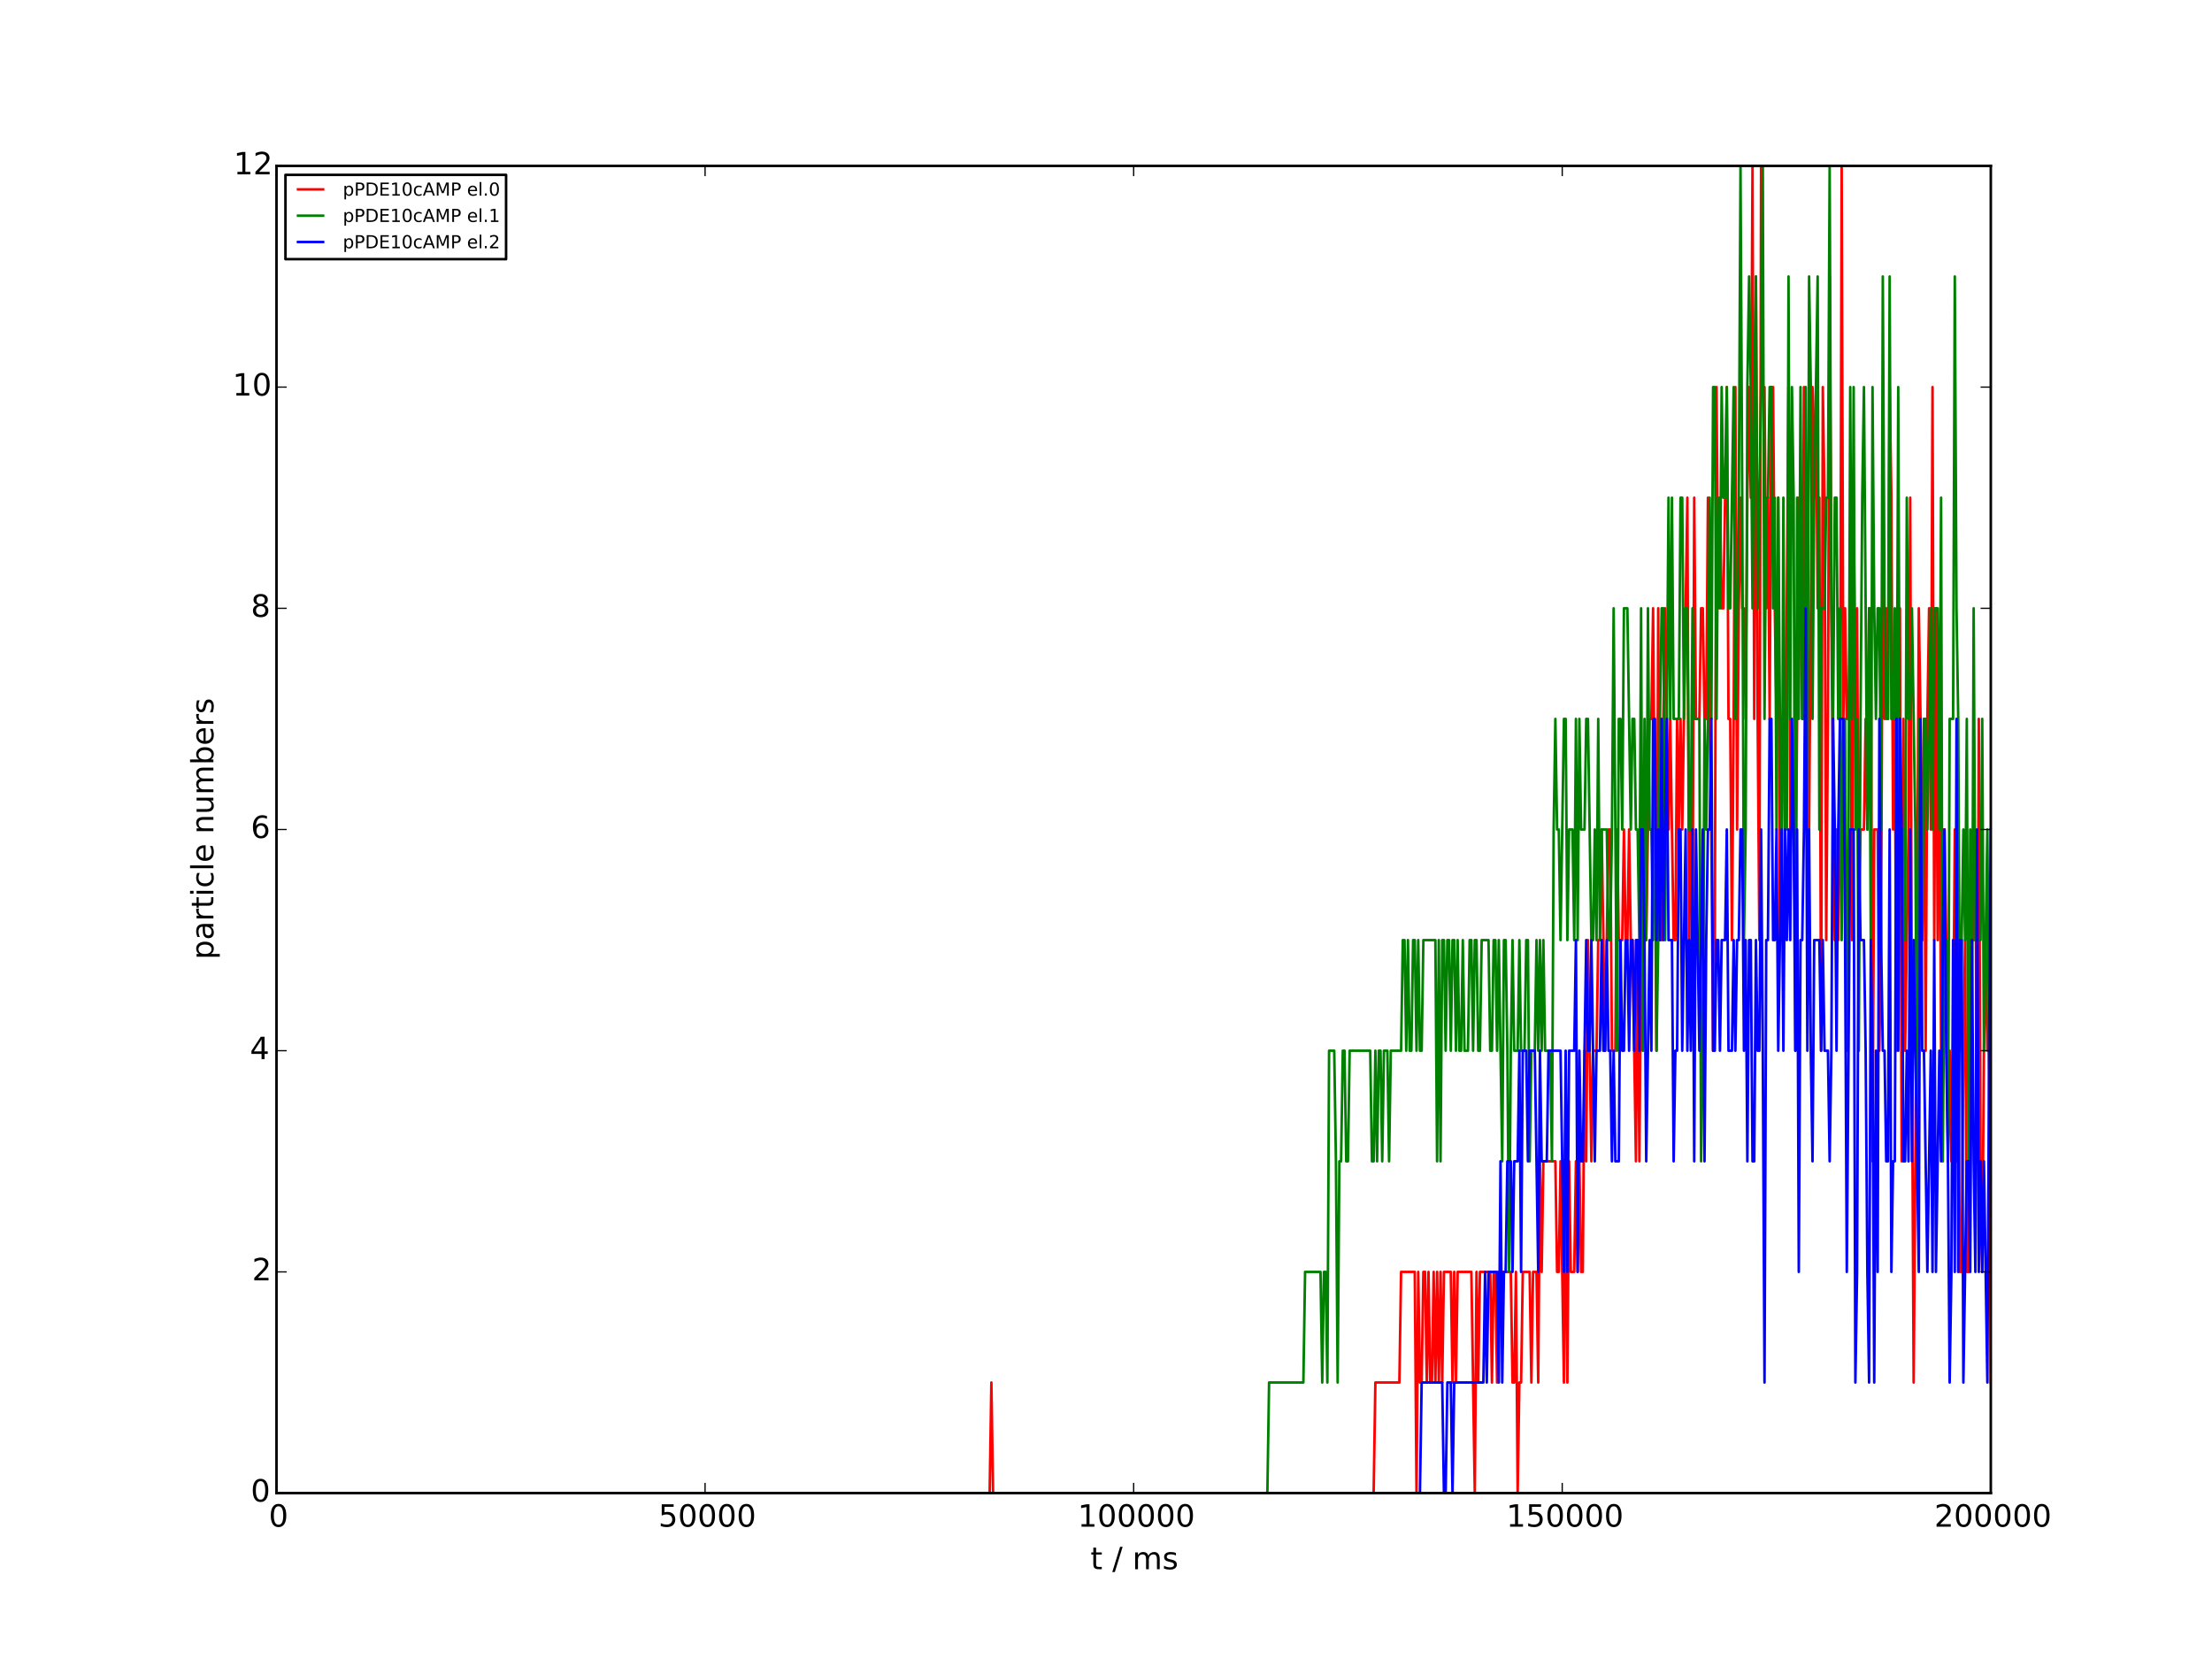 <?xml version="1.0" encoding="utf-8" standalone="no"?>
<!DOCTYPE svg PUBLIC "-//W3C//DTD SVG 1.1//EN"
  "http://www.w3.org/Graphics/SVG/1.1/DTD/svg11.dtd">
<!-- Created with matplotlib (http://matplotlib.org/) -->
<svg height="648pt" version="1.1" viewBox="0 0 864 648" width="864pt" xmlns="http://www.w3.org/2000/svg" xmlns:xlink="http://www.w3.org/1999/xlink">
 <defs>
  <style type="text/css">
*{stroke-linecap:butt;stroke-linejoin:round;}
  </style>
 </defs>
 <g id="figure_1">
  <g id="patch_1">
   <path d="
M0 648
L864 648
L864 0
L0 0
z
" style="fill:#ffffff;"/>
  </g>
  <g id="axes_1">
   <g id="patch_2">
    <path d="
M108 583.2
L777.6 583.2
L777.6 64.8
L108 64.8
z
" style="fill:#ffffff;"/>
   </g>
   <g id="line2d_1">
    <path clip-path="url(#p7ceb695115)" d="
M108 583.2
L386.554 583.2
L387.223 540
L387.893 583.2
L536.544 583.2
L537.214 540
L546.588 540
L547.258 496.8
L552.614 496.8
L553.284 583.2
L553.954 496.8
L554.623 540
L555.293 540
L555.962 496.8
L556.632 496.8
L557.302 540
L557.971 496.8
L558.641 540
L559.31 540
L559.98 496.8
L560.65 540
L561.319 496.8
L561.989 540
L562.658 496.8
L563.328 540
L563.998 496.8
L566.676 496.8
L567.346 540
L568.015 496.8
L568.685 540
L569.354 496.8
L574.711 496.8
L576.05 583.2
L576.72 496.8
L577.39 540
L578.059 496.8
L582.077 496.8
L582.746 540
L583.416 496.8
L584.086 496.8
L584.755 540
L585.425 496.8
L590.112 496.8
L590.782 540
L591.451 540
L592.121 496.8
L592.79 583.2
L593.46 540
L594.13 540
L594.799 496.8
L597.478 496.8
L598.147 540
L598.817 496.8
L600.156 496.8
L600.826 540
L601.495 453.6
L602.165 496.8
L602.834 453.6
L607.522 453.6
L608.191 496.8
L608.861 496.8
L609.53 453.6
L610.87 540
L611.539 453.6
L612.209 540
L612.878 453.6
L613.548 496.8
L614.887 496.8
L615.557 453.6
L616.226 496.8
L616.896 453.6
L617.566 496.8
L618.235 496.8
L618.905 410.4
L619.574 453.6
L620.244 367.2
L621.583 453.6
L622.253 410.4
L623.592 410.4
L624.262 367.2
L624.931 367.2
L625.601 324
L626.94 410.4
L628.279 324
L628.949 324
L629.618 410.4
L630.958 410.4
L631.627 324
L632.297 367.2
L633.636 367.2
L634.306 324
L634.975 367.2
L635.645 367.2
L636.314 324
L636.984 367.2
L637.654 367.2
L638.993 453.6
L639.662 367.2
L640.332 453.6
L641.002 367.2
L641.671 410.4
L642.341 367.2
L643.01 367.2
L644.35 280.8
L645.019 280.8
L645.689 237.6
L647.028 410.4
L647.698 237.6
L648.367 367.2
L649.037 367.2
L649.706 280.8
L650.376 237.6
L651.715 324
L652.385 280.8
L653.724 367.2
L654.394 367.2
L655.063 280.8
L655.733 324
L656.402 280.8
L657.072 324
L659.081 194.4
L659.75 367.2
L660.42 324
L661.09 367.2
L661.759 194.4
L662.429 280.8
L663.768 280.8
L664.438 237.6
L665.107 237.6
L665.777 280.8
L666.446 280.8
L667.116 194.4
L667.786 280.8
L668.455 324
L669.125 410.4
L669.794 367.2
L670.464 151.2
L671.134 237.6
L671.803 194.4
L672.473 237.6
L673.142 237.6
L674.482 151.2
L675.151 280.8
L675.821 280.8
L676.49 367.2
L677.16 280.8
L677.83 151.2
L678.499 324
L679.169 237.6
L679.838 194.4
L680.508 237.6
L681.178 237.6
L681.847 280.8
L682.517 194.4
L683.186 151.2
L683.856 194.4
L684.526 64.8
L685.195 280.8
L685.865 108
L686.534 280.8
L687.204 367.2
L687.874 64.8
L688.543 151.2
L689.213 151.2
L689.882 237.6
L690.552 194.4
L691.222 280.8
L691.891 151.2
L692.561 151.2
L693.23 237.6
L693.9 280.8
L694.57 194.4
L695.239 367.2
L695.909 280.8
L696.578 280.8
L697.248 324
L698.587 151.2
L699.257 324
L700.596 324
L701.266 367.2
L702.605 194.4
L703.944 280.8
L704.614 151.2
L705.283 237.6
L705.953 237.6
L706.622 324
L707.962 151.2
L708.631 194.4
L709.301 151.2
L709.97 237.6
L710.64 194.4
L711.31 410.4
L711.979 151.2
L712.649 194.4
L713.318 367.2
L713.988 280.8
L714.658 108
L715.327 237.6
L715.997 324
L716.666 367.2
L717.336 324
L718.006 367.2
L718.675 324
L719.345 64.8
L720.014 280.8
L720.684 237.6
L721.354 280.8
L722.023 280.8
L722.693 237.6
L723.362 367.2
L724.032 194.4
L724.702 280.8
L725.371 237.6
L726.041 367.2
L726.71 324
L728.05 324
L728.719 280.8
L729.389 324
L730.058 237.6
L730.728 237.6
L731.398 453.6
L732.067 324
L733.406 324
L734.076 410.4
L734.746 367.2
L735.415 194.4
L736.085 280.8
L736.754 237.6
L737.424 280.8
L738.094 151.2
L738.763 194.4
L739.433 324
L740.102 280.8
L740.772 410.4
L741.442 280.8
L742.111 237.6
L742.781 453.6
L743.45 280.8
L744.12 410.4
L745.459 324
L746.129 194.4
L746.798 410.4
L747.468 540
L748.807 367.2
L749.477 237.6
L750.146 280.8
L750.816 367.2
L751.486 280.8
L752.155 410.4
L752.825 280.8
L753.494 237.6
L754.164 324
L754.834 151.2
L755.503 367.2
L756.173 237.6
L756.842 367.2
L757.512 280.8
L758.182 410.4
L758.851 324
L759.521 324
L760.19 367.2
L760.86 453.6
L761.53 410.4
L762.199 453.6
L762.869 410.4
L763.538 324
L764.208 453.6
L764.878 410.4
L765.547 496.8
L766.217 496.8
L766.886 410.4
L767.556 367.2
L768.226 496.8
L768.895 496.8
L769.565 410.4
L770.234 367.2
L770.904 367.2
L771.574 324
L772.243 453.6
L772.913 280.8
L773.582 453.6
L774.252 496.8
L774.922 410.4
L775.591 367.2
L776.261 410.4
L776.93 410.4
L777.6 540
L777.6 540" style="fill:none;stroke:#ff0000;stroke-linecap:square;"/>
   </g>
   <g id="line2d_2">
    <path clip-path="url(#p7ceb695115)" d="
M108 583.2
L495.029 583.2
L495.698 540
L509.09 540
L509.76 496.8
L515.786 496.8
L516.456 540
L517.126 496.8
L517.795 496.8
L518.465 540
L519.134 410.4
L521.143 410.4
L521.813 453.6
L522.482 540
L523.152 453.6
L523.822 453.6
L524.491 410.4
L525.161 410.4
L525.83 453.6
L526.5 453.6
L527.17 410.4
L535.205 410.4
L535.874 453.6
L536.544 453.6
L537.214 410.4
L537.883 453.6
L538.553 410.4
L539.222 410.4
L539.892 453.6
L540.562 410.4
L541.901 410.4
L542.57 453.6
L543.24 410.4
L547.258 410.4
L547.927 367.2
L548.597 367.2
L549.266 410.4
L549.936 367.2
L550.606 410.4
L551.275 410.4
L551.945 367.2
L552.614 367.2
L553.284 410.4
L553.954 367.2
L554.623 410.4
L555.293 410.4
L555.962 367.2
L560.65 367.2
L561.319 453.6
L561.989 367.2
L562.658 453.6
L563.328 367.2
L563.998 367.2
L564.667 410.4
L565.337 367.2
L566.006 367.2
L566.676 410.4
L567.346 367.2
L568.015 367.2
L568.685 410.4
L569.354 367.2
L570.024 410.4
L570.694 410.4
L571.363 367.2
L572.033 410.4
L573.372 410.4
L574.042 367.2
L574.711 367.2
L575.381 410.4
L576.05 367.2
L576.72 367.2
L577.39 410.4
L578.059 410.4
L578.729 367.2
L581.407 367.2
L582.077 410.4
L582.746 410.4
L583.416 367.2
L584.086 367.2
L584.755 410.4
L585.425 367.2
L586.764 453.6
L587.434 367.2
L588.103 367.2
L588.773 410.4
L589.442 496.8
L590.112 410.4
L590.782 367.2
L591.451 410.4
L592.79 410.4
L593.46 367.2
L594.13 410.4
L595.469 410.4
L596.138 367.2
L596.808 367.2
L597.478 453.6
L598.147 410.4
L599.486 410.4
L600.156 367.2
L600.826 410.4
L601.495 367.2
L602.165 410.4
L602.834 367.2
L603.504 410.4
L605.513 410.4
L606.182 453.6
L606.852 324
L607.522 280.8
L608.191 324
L608.861 324
L609.53 367.2
L610.87 280.8
L611.539 280.8
L612.209 367.2
L612.878 324
L614.218 324
L614.887 367.2
L615.557 280.8
L616.226 367.2
L616.896 280.8
L617.566 324
L618.905 324
L619.574 280.8
L620.244 280.8
L621.583 367.2
L622.253 367.2
L622.922 324
L623.592 367.2
L624.262 280.8
L624.931 367.2
L625.601 324
L627.61 324
L628.279 367.2
L628.949 367.2
L629.618 324
L630.288 237.6
L631.627 410.4
L632.297 280.8
L632.966 280.8
L633.636 324
L634.306 237.6
L635.645 237.6
L636.984 324
L637.654 280.8
L638.323 280.8
L638.993 324
L639.662 324
L640.332 367.2
L641.002 237.6
L641.671 410.4
L642.341 280.8
L643.01 367.2
L643.68 237.6
L644.35 324
L645.019 324
L645.689 367.2
L646.358 280.8
L647.028 410.4
L647.698 367.2
L648.367 280.8
L649.037 237.6
L649.706 237.6
L650.376 367.2
L651.715 194.4
L652.385 280.8
L653.054 194.4
L653.724 280.8
L655.733 280.8
L656.402 194.4
L657.072 194.4
L657.742 280.8
L658.411 237.6
L659.081 237.6
L659.75 324
L660.42 324
L661.09 237.6
L661.759 280.8
L663.768 280.8
L664.438 453.6
L665.107 410.4
L665.777 280.8
L666.446 324
L667.116 280.8
L667.786 194.4
L668.455 280.8
L669.125 151.2
L669.794 151.2
L670.464 280.8
L671.134 194.4
L671.803 237.6
L672.473 151.2
L673.142 194.4
L673.812 194.4
L674.482 151.2
L675.151 237.6
L675.821 237.6
L677.16 151.2
L677.83 280.8
L679.169 194.4
L679.838 64.8
L680.508 194.4
L681.178 367.2
L681.847 324
L682.517 151.2
L683.186 108
L683.856 151.2
L684.526 237.6
L685.195 151.2
L685.865 108
L686.534 237.6
L687.874 151.2
L688.543 64.8
L689.213 280.8
L689.882 194.4
L690.552 194.4
L691.222 151.2
L691.891 151.2
L692.561 237.6
L693.23 194.4
L693.9 324
L694.57 194.4
L695.909 367.2
L696.578 194.4
L697.248 324
L697.918 324
L698.587 108
L699.257 280.8
L699.926 151.2
L700.596 194.4
L701.266 410.4
L701.935 194.4
L702.605 280.8
L703.274 151.2
L703.944 280.8
L704.614 280.8
L705.283 151.2
L705.953 324
L706.622 108
L707.292 151.2
L707.962 280.8
L708.631 194.4
L709.97 108
L710.64 324
L711.31 237.6
L712.649 237.6
L713.318 194.4
L713.988 194.4
L714.658 64.8
L715.327 237.6
L715.997 280.8
L716.666 194.4
L717.336 194.4
L718.006 280.8
L718.675 237.6
L719.345 367.2
L720.014 280.8
L720.684 280.8
L721.354 410.4
L722.023 324
L722.693 151.2
L723.362 280.8
L724.032 151.2
L724.702 324
L725.371 280.8
L726.041 410.4
L726.71 280.8
L727.38 194.4
L728.05 151.2
L729.389 324
L730.058 237.6
L730.728 367.2
L731.398 151.2
L732.067 237.6
L732.737 280.8
L733.406 237.6
L734.076 237.6
L734.746 324
L735.415 108
L736.085 237.6
L736.754 280.8
L737.424 280.8
L738.094 108
L738.763 280.8
L739.433 280.8
L740.102 237.6
L740.772 324
L741.442 151.2
L742.111 324
L743.45 324
L744.12 367.2
L744.79 194.4
L745.459 280.8
L746.129 280.8
L746.798 237.6
L748.138 324
L748.807 453.6
L749.477 280.8
L750.146 367.2
L750.816 367.2
L751.486 280.8
L752.155 280.8
L752.825 324
L754.164 237.6
L754.834 324
L755.503 237.6
L756.842 237.6
L757.512 324
L758.182 194.4
L758.851 453.6
L759.521 367.2
L760.19 367.2
L760.86 453.6
L761.53 280.8
L762.869 280.8
L763.538 108
L764.208 237.6
L764.878 280.8
L765.547 410.4
L766.886 324
L767.556 367.2
L768.226 280.8
L768.895 453.6
L769.565 324
L770.234 410.4
L770.904 237.6
L771.574 367.2
L773.582 367.2
L774.252 280.8
L774.922 410.4
L776.261 324
L776.93 410.4
L777.6 453.6
L777.6 453.6" style="fill:none;stroke:#008000;stroke-linecap:square;"/>
   </g>
   <g id="line2d_3">
    <path clip-path="url(#p7ceb695115)" d="
M108 583.2
L554.623 583.2
L555.293 540
L563.328 540
L563.998 583.2
L564.667 583.2
L565.337 540
L566.676 540
L567.346 583.2
L568.015 540
L579.398 540
L580.068 496.8
L580.738 540
L581.407 496.8
L584.755 496.8
L585.425 540
L586.094 453.6
L586.764 540
L587.434 496.8
L588.103 496.8
L588.773 453.6
L590.112 453.6
L590.782 496.8
L591.451 453.6
L592.79 453.6
L593.46 410.4
L594.13 496.8
L594.799 410.4
L596.138 410.4
L596.808 453.6
L597.478 410.4
L599.486 410.4
L600.826 496.8
L601.495 410.4
L602.165 453.6
L604.174 453.6
L604.843 410.4
L609.53 410.4
L610.87 496.8
L611.539 410.4
L612.209 496.8
L612.878 410.4
L614.887 410.4
L615.557 367.2
L616.226 496.8
L616.896 410.4
L617.566 453.6
L618.235 453.6
L619.574 367.2
L620.244 410.4
L620.914 410.4
L621.583 367.2
L622.922 453.6
L623.592 410.4
L624.931 410.4
L625.601 367.2
L626.27 410.4
L626.94 410.4
L627.61 367.2
L628.279 410.4
L628.949 410.4
L629.618 453.6
L630.288 410.4
L630.958 453.6
L632.297 453.6
L632.966 367.2
L633.636 410.4
L634.306 410.4
L634.975 367.2
L635.645 367.2
L636.314 410.4
L636.984 367.2
L637.654 367.2
L638.323 410.4
L638.993 367.2
L639.662 367.2
L640.332 410.4
L641.002 324
L641.671 324
L642.341 367.2
L643.01 453.6
L644.35 367.2
L645.019 410.4
L645.689 280.8
L646.358 280.8
L647.028 367.2
L647.698 324
L648.367 367.2
L649.037 280.8
L649.706 367.2
L651.046 280.8
L651.715 367.2
L653.054 367.2
L653.724 453.6
L654.394 410.4
L655.063 410.4
L655.733 324
L656.402 324
L657.072 410.4
L658.411 324
L659.081 410.4
L659.75 367.2
L660.42 410.4
L661.09 324
L661.759 453.6
L662.429 324
L663.768 410.4
L665.107 324
L665.777 453.6
L666.446 367.2
L667.116 324
L667.786 324
L668.455 280.8
L669.125 410.4
L669.794 410.4
L670.464 367.2
L671.134 367.2
L671.803 410.4
L672.473 367.2
L673.812 367.2
L674.482 324
L675.151 410.4
L676.49 410.4
L677.16 367.2
L677.83 410.4
L678.499 367.2
L679.169 367.2
L679.838 324
L680.508 324
L681.178 410.4
L681.847 367.2
L682.517 453.6
L683.186 367.2
L683.856 367.2
L684.526 453.6
L685.195 453.6
L685.865 367.2
L686.534 410.4
L687.204 410.4
L687.874 324
L688.543 410.4
L689.213 540
L689.882 367.2
L690.552 367.2
L691.222 280.8
L691.891 280.8
L692.561 367.2
L693.23 367.2
L693.9 324
L694.57 410.4
L695.909 324
L696.578 410.4
L697.248 324
L697.918 367.2
L698.587 324
L699.257 367.2
L699.926 280.8
L700.596 324
L701.266 410.4
L701.935 324
L702.605 496.8
L703.274 367.2
L703.944 367.2
L704.614 324
L705.283 237.6
L705.953 410.4
L706.622 324
L707.292 410.4
L707.962 453.6
L708.631 367.2
L710.64 367.2
L711.31 410.4
L711.979 367.2
L712.649 410.4
L713.988 410.4
L714.658 453.6
L715.327 410.4
L715.997 280.8
L716.666 324
L717.336 410.4
L718.006 324
L718.675 280.8
L720.014 280.8
L720.684 367.2
L721.354 496.8
L722.693 324
L724.032 324
L724.702 540
L725.371 496.8
L726.041 324
L726.71 367.2
L728.05 367.2
L728.719 410.4
L729.389 496.8
L730.058 540
L730.728 367.2
L731.398 410.4
L732.067 540
L732.737 410.4
L733.406 496.8
L734.076 280.8
L734.746 367.2
L735.415 410.4
L736.085 410.4
L736.754 453.6
L737.424 453.6
L738.094 324
L738.763 496.8
L739.433 453.6
L740.102 453.6
L740.772 280.8
L741.442 410.4
L742.111 280.8
L742.781 324
L743.45 453.6
L744.12 453.6
L744.79 410.4
L745.459 453.6
L746.129 324
L746.798 453.6
L747.468 367.2
L749.477 496.8
L750.146 280.8
L750.816 410.4
L751.486 410.4
L752.825 496.8
L754.164 410.4
L754.834 496.8
L755.503 367.2
L756.173 496.8
L757.512 410.4
L758.182 453.6
L758.851 367.2
L759.521 324
L760.19 410.4
L760.86 453.6
L761.53 540
L762.199 496.8
L762.869 367.2
L763.538 496.8
L764.208 280.8
L764.878 496.8
L765.547 367.2
L766.217 367.2
L766.886 540
L768.226 453.6
L768.895 453.6
L769.565 496.8
L770.234 367.2
L770.904 453.6
L771.574 496.8
L772.243 324
L772.913 496.8
L773.582 453.6
L774.252 496.8
L774.922 453.6
L776.261 540
L776.93 410.4
L777.6 324
L777.6 324" style="fill:none;stroke:#0000ff;stroke-linecap:square;"/>
   </g>
   <g id="patch_3">
    <path d="
M108 583.2
L108 64.8" style="fill:none;stroke:#000000;stroke-linecap:square;stroke-linejoin:miter;"/>
   </g>
   <g id="patch_4">
    <path d="
M108 583.2
L777.6 583.2" style="fill:none;stroke:#000000;stroke-linecap:square;stroke-linejoin:miter;"/>
   </g>
   <g id="patch_5">
    <path d="
M108 64.8
L777.6 64.8" style="fill:none;stroke:#000000;stroke-linecap:square;stroke-linejoin:miter;"/>
   </g>
   <g id="patch_6">
    <path d="
M777.6 583.2
L777.6 64.8" style="fill:none;stroke:#000000;stroke-linecap:square;stroke-linejoin:miter;"/>
   </g>
   <g id="matplotlib.axis_1">
    <g id="xtick_1">
     <g id="line2d_4">
      <defs>
       <path d="
M0 0
L0 -4" id="mc7db9fdffb" style="stroke:#000000;stroke-width:0.5;"/>
      </defs>
      <g>
       <use style="stroke:#000000;stroke-width:0.5;" x="108.0" xlink:href="#mc7db9fdffb" y="583.2"/>
      </g>
     </g>
     <g id="line2d_5">
      <defs>
       <path d="
M0 0
L0 4" id="m5a7d422ac3" style="stroke:#000000;stroke-width:0.5;"/>
      </defs>
      <g>
       <use style="stroke:#000000;stroke-width:0.5;" x="108.0" xlink:href="#m5a7d422ac3" y="64.8"/>
      </g>
     </g>
     <g id="text_1">
      <!-- 0 -->
      <defs>
       <path d="
M31.781 66.406
Q24.172 66.406 20.328 58.906
Q16.5 51.422 16.5 36.375
Q16.5 21.391 20.328 13.891
Q24.172 6.391 31.781 6.391
Q39.453 6.391 43.281 13.891
Q47.125 21.391 47.125 36.375
Q47.125 51.422 43.281 58.906
Q39.453 66.406 31.781 66.406
M31.781 74.219
Q44.047 74.219 50.516 64.516
Q56.984 54.828 56.984 36.375
Q56.984 17.969 50.516 8.266
Q44.047 -1.422 31.781 -1.422
Q19.531 -1.422 13.062 8.266
Q6.594 17.969 6.594 36.375
Q6.594 54.828 13.062 64.516
Q19.531 74.219 31.781 74.219" id="BitstreamVeraSans-Roman-30"/>
      </defs>
      <g transform="translate(104.977 596.318)scale(0.12 -0.12)">
       <use xlink:href="#BitstreamVeraSans-Roman-30"/>
      </g>
     </g>
    </g>
    <g id="xtick_2">
     <g id="line2d_6">
      <g>
       <use style="stroke:#000000;stroke-width:0.5;" x="275.4" xlink:href="#mc7db9fdffb" y="583.2"/>
      </g>
     </g>
     <g id="line2d_7">
      <g>
       <use style="stroke:#000000;stroke-width:0.5;" x="275.4" xlink:href="#m5a7d422ac3" y="64.8"/>
      </g>
     </g>
     <g id="text_2">
      <!-- 50000 -->
      <defs>
       <path d="
M10.797 72.906
L49.516 72.906
L49.516 64.594
L19.828 64.594
L19.828 46.734
Q21.969 47.469 24.109 47.828
Q26.266 48.188 28.422 48.188
Q40.625 48.188 47.75 41.5
Q54.891 34.812 54.891 23.391
Q54.891 11.625 47.562 5.094
Q40.234 -1.422 26.906 -1.422
Q22.312 -1.422 17.547 -0.641
Q12.797 0.141 7.719 1.703
L7.719 11.625
Q12.109 9.234 16.797 8.062
Q21.484 6.891 26.703 6.891
Q35.156 6.891 40.078 11.328
Q45.016 15.766 45.016 23.391
Q45.016 31 40.078 35.438
Q35.156 39.891 26.703 39.891
Q22.75 39.891 18.812 39.016
Q14.891 38.141 10.797 36.281
z
" id="BitstreamVeraSans-Roman-35"/>
      </defs>
      <g transform="translate(257.174 596.318)scale(0.12 -0.12)">
       <use xlink:href="#BitstreamVeraSans-Roman-35"/>
       <use x="63.623" xlink:href="#BitstreamVeraSans-Roman-30"/>
       <use x="127.246" xlink:href="#BitstreamVeraSans-Roman-30"/>
       <use x="190.869" xlink:href="#BitstreamVeraSans-Roman-30"/>
       <use x="254.492" xlink:href="#BitstreamVeraSans-Roman-30"/>
      </g>
     </g>
    </g>
    <g id="xtick_3">
     <g id="line2d_8">
      <g>
       <use style="stroke:#000000;stroke-width:0.5;" x="442.8" xlink:href="#mc7db9fdffb" y="583.2"/>
      </g>
     </g>
     <g id="line2d_9">
      <g>
       <use style="stroke:#000000;stroke-width:0.5;" x="442.8" xlink:href="#m5a7d422ac3" y="64.8"/>
      </g>
     </g>
     <g id="text_3">
      <!-- 100000 -->
      <defs>
       <path d="
M12.406 8.297
L28.516 8.297
L28.516 63.922
L10.984 60.406
L10.984 69.391
L28.422 72.906
L38.281 72.906
L38.281 8.297
L54.391 8.297
L54.391 0
L12.406 0
z
" id="BitstreamVeraSans-Roman-31"/>
      </defs>
      <g transform="translate(420.952 596.318)scale(0.12 -0.12)">
       <use xlink:href="#BitstreamVeraSans-Roman-31"/>
       <use x="63.623" xlink:href="#BitstreamVeraSans-Roman-30"/>
       <use x="127.246" xlink:href="#BitstreamVeraSans-Roman-30"/>
       <use x="190.869" xlink:href="#BitstreamVeraSans-Roman-30"/>
       <use x="254.492" xlink:href="#BitstreamVeraSans-Roman-30"/>
       <use x="318.115" xlink:href="#BitstreamVeraSans-Roman-30"/>
      </g>
     </g>
    </g>
    <g id="xtick_4">
     <g id="line2d_10">
      <g>
       <use style="stroke:#000000;stroke-width:0.5;" x="610.2" xlink:href="#mc7db9fdffb" y="583.2"/>
      </g>
     </g>
     <g id="line2d_11">
      <g>
       <use style="stroke:#000000;stroke-width:0.5;" x="610.2" xlink:href="#m5a7d422ac3" y="64.8"/>
      </g>
     </g>
     <g id="text_4">
      <!-- 150000 -->
      <g transform="translate(588.352 596.318)scale(0.12 -0.12)">
       <use xlink:href="#BitstreamVeraSans-Roman-31"/>
       <use x="63.623" xlink:href="#BitstreamVeraSans-Roman-35"/>
       <use x="127.246" xlink:href="#BitstreamVeraSans-Roman-30"/>
       <use x="190.869" xlink:href="#BitstreamVeraSans-Roman-30"/>
       <use x="254.492" xlink:href="#BitstreamVeraSans-Roman-30"/>
       <use x="318.115" xlink:href="#BitstreamVeraSans-Roman-30"/>
      </g>
     </g>
    </g>
    <g id="xtick_5">
     <g id="line2d_12">
      <g>
       <use style="stroke:#000000;stroke-width:0.5;" x="777.6" xlink:href="#mc7db9fdffb" y="583.2"/>
      </g>
     </g>
     <g id="line2d_13">
      <g>
       <use style="stroke:#000000;stroke-width:0.5;" x="777.6" xlink:href="#m5a7d422ac3" y="64.8"/>
      </g>
     </g>
     <g id="text_5">
      <!-- 200000 -->
      <defs>
       <path d="
M19.188 8.297
L53.609 8.297
L53.609 0
L7.328 0
L7.328 8.297
Q12.938 14.109 22.625 23.891
Q32.328 33.688 34.812 36.531
Q39.547 41.844 41.422 45.531
Q43.312 49.219 43.312 52.781
Q43.312 58.594 39.234 62.25
Q35.156 65.922 28.609 65.922
Q23.969 65.922 18.812 64.312
Q13.672 62.703 7.812 59.422
L7.812 69.391
Q13.766 71.781 18.938 73
Q24.125 74.219 28.422 74.219
Q39.75 74.219 46.484 68.547
Q53.219 62.891 53.219 53.422
Q53.219 48.922 51.531 44.891
Q49.859 40.875 45.406 35.406
Q44.188 33.984 37.641 27.219
Q31.109 20.453 19.188 8.297" id="BitstreamVeraSans-Roman-32"/>
      </defs>
      <g transform="translate(755.533 596.318)scale(0.12 -0.12)">
       <use xlink:href="#BitstreamVeraSans-Roman-32"/>
       <use x="63.623" xlink:href="#BitstreamVeraSans-Roman-30"/>
       <use x="127.246" xlink:href="#BitstreamVeraSans-Roman-30"/>
       <use x="190.869" xlink:href="#BitstreamVeraSans-Roman-30"/>
       <use x="254.492" xlink:href="#BitstreamVeraSans-Roman-30"/>
       <use x="318.115" xlink:href="#BitstreamVeraSans-Roman-30"/>
      </g>
     </g>
    </g>
    <g id="text_6">
     <!-- t / ms -->
     <defs>
      <path d="
M25.391 72.906
L33.688 72.906
L8.297 -9.281
L0 -9.281
z
" id="BitstreamVeraSans-Roman-2f"/>
      <path id="BitstreamVeraSans-Roman-20"/>
      <path d="
M18.312 70.219
L18.312 54.688
L36.812 54.688
L36.812 47.703
L18.312 47.703
L18.312 18.016
Q18.312 11.328 20.141 9.422
Q21.969 7.516 27.594 7.516
L36.812 7.516
L36.812 0
L27.594 0
Q17.188 0 13.234 3.875
Q9.281 7.766 9.281 18.016
L9.281 47.703
L2.688 47.703
L2.688 54.688
L9.281 54.688
L9.281 70.219
z
" id="BitstreamVeraSans-Roman-74"/>
      <path d="
M52 44.188
Q55.375 50.25 60.062 53.125
Q64.75 56 71.094 56
Q79.641 56 84.281 50.016
Q88.922 44.047 88.922 33.016
L88.922 0
L79.891 0
L79.891 32.719
Q79.891 40.578 77.094 44.375
Q74.312 48.188 68.609 48.188
Q61.625 48.188 57.562 43.547
Q53.516 38.922 53.516 30.906
L53.516 0
L44.484 0
L44.484 32.719
Q44.484 40.625 41.703 44.406
Q38.922 48.188 33.109 48.188
Q26.219 48.188 22.156 43.531
Q18.109 38.875 18.109 30.906
L18.109 0
L9.078 0
L9.078 54.688
L18.109 54.688
L18.109 46.188
Q21.188 51.219 25.484 53.609
Q29.781 56 35.688 56
Q41.656 56 45.828 52.969
Q50 49.953 52 44.188" id="BitstreamVeraSans-Roman-6d"/>
      <path d="
M44.281 53.078
L44.281 44.578
Q40.484 46.531 36.375 47.5
Q32.281 48.484 27.875 48.484
Q21.188 48.484 17.844 46.438
Q14.5 44.391 14.5 40.281
Q14.5 37.156 16.891 35.375
Q19.281 33.594 26.516 31.984
L29.594 31.297
Q39.156 29.25 43.188 25.516
Q47.219 21.781 47.219 15.094
Q47.219 7.469 41.188 3.016
Q35.156 -1.422 24.609 -1.422
Q20.219 -1.422 15.453 -0.562
Q10.688 0.297 5.422 2
L5.422 11.281
Q10.406 8.688 15.234 7.391
Q20.062 6.109 24.812 6.109
Q31.156 6.109 34.562 8.281
Q37.984 10.453 37.984 14.406
Q37.984 18.062 35.516 20.016
Q33.062 21.969 24.703 23.781
L21.578 24.516
Q13.234 26.266 9.516 29.906
Q5.812 33.547 5.812 39.891
Q5.812 47.609 11.281 51.797
Q16.75 56 26.812 56
Q31.781 56 36.172 55.266
Q40.578 54.547 44.281 53.078" id="BitstreamVeraSans-Roman-73"/>
     </defs>
     <g transform="translate(425.935 612.932)scale(0.12 -0.12)">
      <use xlink:href="#BitstreamVeraSans-Roman-74"/>
      <use x="39.209" xlink:href="#BitstreamVeraSans-Roman-20"/>
      <use x="70.996" xlink:href="#BitstreamVeraSans-Roman-2f"/>
      <use x="104.688" xlink:href="#BitstreamVeraSans-Roman-20"/>
      <use x="136.475" xlink:href="#BitstreamVeraSans-Roman-6d"/>
      <use x="233.887" xlink:href="#BitstreamVeraSans-Roman-73"/>
     </g>
    </g>
   </g>
   <g id="matplotlib.axis_2">
    <g id="ytick_1">
     <g id="line2d_14">
      <defs>
       <path d="
M0 0
L4 0" id="md7965d1ba0" style="stroke:#000000;stroke-width:0.5;"/>
      </defs>
      <g>
       <use style="stroke:#000000;stroke-width:0.5;" x="108.0" xlink:href="#md7965d1ba0" y="583.2"/>
      </g>
     </g>
     <g id="line2d_15">
      <defs>
       <path d="
M0 0
L-4 0" id="md9a1c1a7cd" style="stroke:#000000;stroke-width:0.5;"/>
      </defs>
      <g>
       <use style="stroke:#000000;stroke-width:0.5;" x="777.6" xlink:href="#md9a1c1a7cd" y="583.2"/>
      </g>
     </g>
     <g id="text_7">
      <!-- 0 -->
      <g transform="translate(97.953 586.511)scale(0.12 -0.12)">
       <use xlink:href="#BitstreamVeraSans-Roman-30"/>
      </g>
     </g>
    </g>
    <g id="ytick_2">
     <g id="line2d_16">
      <g>
       <use style="stroke:#000000;stroke-width:0.5;" x="108.0" xlink:href="#md7965d1ba0" y="496.8"/>
      </g>
     </g>
     <g id="line2d_17">
      <g>
       <use style="stroke:#000000;stroke-width:0.5;" x="777.6" xlink:href="#md9a1c1a7cd" y="496.8"/>
      </g>
     </g>
     <g id="text_8">
      <!-- 2 -->
      <g transform="translate(98.446 500.111)scale(0.12 -0.12)">
       <use xlink:href="#BitstreamVeraSans-Roman-32"/>
      </g>
     </g>
    </g>
    <g id="ytick_3">
     <g id="line2d_18">
      <g>
       <use style="stroke:#000000;stroke-width:0.5;" x="108.0" xlink:href="#md7965d1ba0" y="410.4"/>
      </g>
     </g>
     <g id="line2d_19">
      <g>
       <use style="stroke:#000000;stroke-width:0.5;" x="777.6" xlink:href="#md9a1c1a7cd" y="410.4"/>
      </g>
     </g>
     <g id="text_9">
      <!-- 4 -->
      <defs>
       <path d="
M37.797 64.312
L12.891 25.391
L37.797 25.391
z

M35.203 72.906
L47.609 72.906
L47.609 25.391
L58.016 25.391
L58.016 17.188
L47.609 17.188
L47.609 0
L37.797 0
L37.797 17.188
L4.891 17.188
L4.891 26.703
z
" id="BitstreamVeraSans-Roman-34"/>
      </defs>
      <g transform="translate(97.625 413.711)scale(0.12 -0.12)">
       <use xlink:href="#BitstreamVeraSans-Roman-34"/>
      </g>
     </g>
    </g>
    <g id="ytick_4">
     <g id="line2d_20">
      <g>
       <use style="stroke:#000000;stroke-width:0.5;" x="108.0" xlink:href="#md7965d1ba0" y="324.0"/>
      </g>
     </g>
     <g id="line2d_21">
      <g>
       <use style="stroke:#000000;stroke-width:0.5;" x="777.6" xlink:href="#md9a1c1a7cd" y="324.0"/>
      </g>
     </g>
     <g id="text_10">
      <!-- 6 -->
      <defs>
       <path d="
M33.016 40.375
Q26.375 40.375 22.484 35.828
Q18.609 31.297 18.609 23.391
Q18.609 15.531 22.484 10.953
Q26.375 6.391 33.016 6.391
Q39.656 6.391 43.531 10.953
Q47.406 15.531 47.406 23.391
Q47.406 31.297 43.531 35.828
Q39.656 40.375 33.016 40.375
M52.594 71.297
L52.594 62.312
Q48.875 64.062 45.094 64.984
Q41.312 65.922 37.594 65.922
Q27.828 65.922 22.672 59.328
Q17.531 52.734 16.797 39.406
Q19.672 43.656 24.016 45.922
Q28.375 48.188 33.594 48.188
Q44.578 48.188 50.953 41.516
Q57.328 34.859 57.328 23.391
Q57.328 12.156 50.688 5.359
Q44.047 -1.422 33.016 -1.422
Q20.359 -1.422 13.672 8.266
Q6.984 17.969 6.984 36.375
Q6.984 53.656 15.188 63.938
Q23.391 74.219 37.203 74.219
Q40.922 74.219 44.703 73.484
Q48.484 72.75 52.594 71.297" id="BitstreamVeraSans-Roman-36"/>
      </defs>
      <g transform="translate(97.959 327.311)scale(0.12 -0.12)">
       <use xlink:href="#BitstreamVeraSans-Roman-36"/>
      </g>
     </g>
    </g>
    <g id="ytick_5">
     <g id="line2d_22">
      <g>
       <use style="stroke:#000000;stroke-width:0.5;" x="108.0" xlink:href="#md7965d1ba0" y="237.6"/>
      </g>
     </g>
     <g id="line2d_23">
      <g>
       <use style="stroke:#000000;stroke-width:0.5;" x="777.6" xlink:href="#md9a1c1a7cd" y="237.6"/>
      </g>
     </g>
     <g id="text_11">
      <!-- 8 -->
      <defs>
       <path d="
M31.781 34.625
Q24.75 34.625 20.719 30.859
Q16.703 27.094 16.703 20.516
Q16.703 13.922 20.719 10.156
Q24.75 6.391 31.781 6.391
Q38.812 6.391 42.859 10.172
Q46.922 13.969 46.922 20.516
Q46.922 27.094 42.891 30.859
Q38.875 34.625 31.781 34.625
M21.922 38.812
Q15.578 40.375 12.031 44.719
Q8.5 49.078 8.5 55.328
Q8.5 64.062 14.719 69.141
Q20.953 74.219 31.781 74.219
Q42.672 74.219 48.875 69.141
Q55.078 64.062 55.078 55.328
Q55.078 49.078 51.531 44.719
Q48 40.375 41.703 38.812
Q48.828 37.156 52.797 32.312
Q56.781 27.484 56.781 20.516
Q56.781 9.906 50.312 4.234
Q43.844 -1.422 31.781 -1.422
Q19.734 -1.422 13.25 4.234
Q6.781 9.906 6.781 20.516
Q6.781 27.484 10.781 32.312
Q14.797 37.156 21.922 38.812
M18.312 54.391
Q18.312 48.734 21.844 45.562
Q25.391 42.391 31.781 42.391
Q38.141 42.391 41.719 45.562
Q45.312 48.734 45.312 54.391
Q45.312 60.062 41.719 63.234
Q38.141 66.406 31.781 66.406
Q25.391 66.406 21.844 63.234
Q18.312 60.062 18.312 54.391" id="BitstreamVeraSans-Roman-38"/>
      </defs>
      <g transform="translate(98.0 240.911)scale(0.12 -0.12)">
       <use xlink:href="#BitstreamVeraSans-Roman-38"/>
      </g>
     </g>
    </g>
    <g id="ytick_6">
     <g id="line2d_24">
      <g>
       <use style="stroke:#000000;stroke-width:0.5;" x="108.0" xlink:href="#md7965d1ba0" y="151.2"/>
      </g>
     </g>
     <g id="line2d_25">
      <g>
       <use style="stroke:#000000;stroke-width:0.5;" x="777.6" xlink:href="#md9a1c1a7cd" y="151.2"/>
      </g>
     </g>
     <g id="text_12">
      <!-- 10 -->
      <g transform="translate(90.845 154.511)scale(0.12 -0.12)">
       <use xlink:href="#BitstreamVeraSans-Roman-31"/>
       <use x="63.623" xlink:href="#BitstreamVeraSans-Roman-30"/>
      </g>
     </g>
    </g>
    <g id="ytick_7">
     <g id="line2d_26">
      <g>
       <use style="stroke:#000000;stroke-width:0.5;" x="108.0" xlink:href="#md7965d1ba0" y="64.8"/>
      </g>
     </g>
     <g id="line2d_27">
      <g>
       <use style="stroke:#000000;stroke-width:0.5;" x="777.6" xlink:href="#md9a1c1a7cd" y="64.8"/>
      </g>
     </g>
     <g id="text_13">
      <!-- 12 -->
      <g transform="translate(91.25 68.111)scale(0.12 -0.12)">
       <use xlink:href="#BitstreamVeraSans-Roman-31"/>
       <use x="63.623" xlink:href="#BitstreamVeraSans-Roman-32"/>
      </g>
     </g>
    </g>
    <g id="text_14">
     <!-- particle numbers -->
     <defs>
      <path d="
M48.688 27.297
Q48.688 37.203 44.609 42.844
Q40.531 48.484 33.406 48.484
Q26.266 48.484 22.188 42.844
Q18.109 37.203 18.109 27.297
Q18.109 17.391 22.188 11.75
Q26.266 6.109 33.406 6.109
Q40.531 6.109 44.609 11.75
Q48.688 17.391 48.688 27.297
M18.109 46.391
Q20.953 51.266 25.266 53.625
Q29.594 56 35.594 56
Q45.562 56 51.781 48.094
Q58.016 40.188 58.016 27.297
Q58.016 14.406 51.781 6.484
Q45.562 -1.422 35.594 -1.422
Q29.594 -1.422 25.266 0.953
Q20.953 3.328 18.109 8.203
L18.109 0
L9.078 0
L9.078 75.984
L18.109 75.984
z
" id="BitstreamVeraSans-Roman-62"/>
      <path d="
M9.422 54.688
L18.406 54.688
L18.406 0
L9.422 0
z

M9.422 75.984
L18.406 75.984
L18.406 64.594
L9.422 64.594
z
" id="BitstreamVeraSans-Roman-69"/>
      <path d="
M54.891 33.016
L54.891 0
L45.906 0
L45.906 32.719
Q45.906 40.484 42.875 44.328
Q39.844 48.188 33.797 48.188
Q26.516 48.188 22.312 43.547
Q18.109 38.922 18.109 30.906
L18.109 0
L9.078 0
L9.078 54.688
L18.109 54.688
L18.109 46.188
Q21.344 51.125 25.703 53.562
Q30.078 56 35.797 56
Q45.219 56 50.047 50.172
Q54.891 44.344 54.891 33.016" id="BitstreamVeraSans-Roman-6e"/>
      <path d="
M8.5 21.578
L8.5 54.688
L17.484 54.688
L17.484 21.922
Q17.484 14.156 20.5 10.266
Q23.531 6.391 29.594 6.391
Q36.859 6.391 41.078 11.031
Q45.312 15.672 45.312 23.688
L45.312 54.688
L54.297 54.688
L54.297 0
L45.312 0
L45.312 8.406
Q42.047 3.422 37.719 1
Q33.406 -1.422 27.688 -1.422
Q18.266 -1.422 13.375 4.438
Q8.5 10.297 8.5 21.578" id="BitstreamVeraSans-Roman-75"/>
      <path d="
M41.109 46.297
Q39.594 47.172 37.812 47.578
Q36.031 48 33.891 48
Q26.266 48 22.188 43.047
Q18.109 38.094 18.109 28.812
L18.109 0
L9.078 0
L9.078 54.688
L18.109 54.688
L18.109 46.188
Q20.953 51.172 25.484 53.578
Q30.031 56 36.531 56
Q37.453 56 38.578 55.875
Q39.703 55.766 41.062 55.516
z
" id="BitstreamVeraSans-Roman-72"/>
      <path d="
M18.109 8.203
L18.109 -20.797
L9.078 -20.797
L9.078 54.688
L18.109 54.688
L18.109 46.391
Q20.953 51.266 25.266 53.625
Q29.594 56 35.594 56
Q45.562 56 51.781 48.094
Q58.016 40.188 58.016 27.297
Q58.016 14.406 51.781 6.484
Q45.562 -1.422 35.594 -1.422
Q29.594 -1.422 25.266 0.953
Q20.953 3.328 18.109 8.203
M48.688 27.297
Q48.688 37.203 44.609 42.844
Q40.531 48.484 33.406 48.484
Q26.266 48.484 22.188 42.844
Q18.109 37.203 18.109 27.297
Q18.109 17.391 22.188 11.75
Q26.266 6.109 33.406 6.109
Q40.531 6.109 44.609 11.75
Q48.688 17.391 48.688 27.297" id="BitstreamVeraSans-Roman-70"/>
      <path d="
M9.422 75.984
L18.406 75.984
L18.406 0
L9.422 0
z
" id="BitstreamVeraSans-Roman-6c"/>
      <path d="
M48.781 52.594
L48.781 44.188
Q44.969 46.297 41.141 47.344
Q37.312 48.391 33.406 48.391
Q24.656 48.391 19.812 42.844
Q14.984 37.312 14.984 27.297
Q14.984 17.281 19.812 11.734
Q24.656 6.203 33.406 6.203
Q37.312 6.203 41.141 7.25
Q44.969 8.297 48.781 10.406
L48.781 2.094
Q45.016 0.344 40.984 -0.531
Q36.969 -1.422 32.422 -1.422
Q20.062 -1.422 12.781 6.344
Q5.516 14.109 5.516 27.297
Q5.516 40.672 12.859 48.328
Q20.219 56 33.016 56
Q37.156 56 41.109 55.141
Q45.062 54.297 48.781 52.594" id="BitstreamVeraSans-Roman-63"/>
      <path d="
M34.281 27.484
Q23.391 27.484 19.188 25
Q14.984 22.516 14.984 16.5
Q14.984 11.719 18.141 8.906
Q21.297 6.109 26.703 6.109
Q34.188 6.109 38.703 11.406
Q43.219 16.703 43.219 25.484
L43.219 27.484
z

M52.203 31.203
L52.203 0
L43.219 0
L43.219 8.297
Q40.141 3.328 35.547 0.953
Q30.953 -1.422 24.312 -1.422
Q15.922 -1.422 10.953 3.297
Q6 8.016 6 15.922
Q6 25.141 12.172 29.828
Q18.359 34.516 30.609 34.516
L43.219 34.516
L43.219 35.406
Q43.219 41.609 39.141 45
Q35.062 48.391 27.688 48.391
Q23 48.391 18.547 47.266
Q14.109 46.141 10.016 43.891
L10.016 52.203
Q14.938 54.109 19.578 55.047
Q24.219 56 28.609 56
Q40.484 56 46.344 49.844
Q52.203 43.703 52.203 31.203" id="BitstreamVeraSans-Roman-61"/>
      <path d="
M56.203 29.594
L56.203 25.203
L14.891 25.203
Q15.484 15.922 20.484 11.062
Q25.484 6.203 34.422 6.203
Q39.594 6.203 44.453 7.469
Q49.312 8.734 54.109 11.281
L54.109 2.781
Q49.266 0.734 44.188 -0.344
Q39.109 -1.422 33.891 -1.422
Q20.797 -1.422 13.156 6.188
Q5.516 13.812 5.516 26.812
Q5.516 40.234 12.766 48.109
Q20.016 56 32.328 56
Q43.359 56 49.781 48.891
Q56.203 41.797 56.203 29.594
M47.219 32.234
Q47.125 39.594 43.094 43.984
Q39.062 48.391 32.422 48.391
Q24.906 48.391 20.391 44.141
Q15.875 39.891 15.188 32.172
z
" id="BitstreamVeraSans-Roman-65"/>
     </defs>
     <g transform="translate(83.349 374.786)rotate(-90.0)scale(0.12 -0.12)">
      <use xlink:href="#BitstreamVeraSans-Roman-70"/>
      <use x="63.477" xlink:href="#BitstreamVeraSans-Roman-61"/>
      <use x="124.756" xlink:href="#BitstreamVeraSans-Roman-72"/>
      <use x="165.869" xlink:href="#BitstreamVeraSans-Roman-74"/>
      <use x="205.078" xlink:href="#BitstreamVeraSans-Roman-69"/>
      <use x="232.861" xlink:href="#BitstreamVeraSans-Roman-63"/>
      <use x="287.842" xlink:href="#BitstreamVeraSans-Roman-6c"/>
      <use x="315.625" xlink:href="#BitstreamVeraSans-Roman-65"/>
      <use x="377.148" xlink:href="#BitstreamVeraSans-Roman-20"/>
      <use x="408.936" xlink:href="#BitstreamVeraSans-Roman-6e"/>
      <use x="472.314" xlink:href="#BitstreamVeraSans-Roman-75"/>
      <use x="535.693" xlink:href="#BitstreamVeraSans-Roman-6d"/>
      <use x="633.105" xlink:href="#BitstreamVeraSans-Roman-62"/>
      <use x="696.582" xlink:href="#BitstreamVeraSans-Roman-65"/>
      <use x="758.105" xlink:href="#BitstreamVeraSans-Roman-72"/>
      <use x="799.219" xlink:href="#BitstreamVeraSans-Roman-73"/>
     </g>
    </g>
   </g>
   <g id="legend_1">
    <g id="patch_7">
     <path d="
M111.5 101.224
L197.673 101.224
L197.673 68.3
L111.5 68.3
z
" style="fill:#ffffff;stroke:#000000;stroke-linejoin:miter;"/>
    </g>
    <g id="line2d_28">
     <path d="
M116.4 73.969
L126.2 73.969" style="fill:none;stroke:#ff0000;stroke-linecap:square;"/>
    </g>
    <g id="line2d_29"/>
    <g id="text_15">
     <!-- pPDE10cAMP el.0 -->
     <defs>
      <path d="
M19.672 64.797
L19.672 37.406
L32.078 37.406
Q38.969 37.406 42.719 40.969
Q46.484 44.531 46.484 51.125
Q46.484 57.672 42.719 61.234
Q38.969 64.797 32.078 64.797
z

M9.812 72.906
L32.078 72.906
Q44.344 72.906 50.609 67.359
Q56.891 61.812 56.891 51.125
Q56.891 40.328 50.609 34.812
Q44.344 29.297 32.078 29.297
L19.672 29.297
L19.672 0
L9.812 0
z
" id="BitstreamVeraSans-Roman-50"/>
      <path d="
M9.812 72.906
L24.516 72.906
L43.109 23.297
L61.812 72.906
L76.516 72.906
L76.516 0
L66.891 0
L66.891 64.016
L48.094 14.016
L38.188 14.016
L19.391 64.016
L19.391 0
L9.812 0
z
" id="BitstreamVeraSans-Roman-4d"/>
      <path d="
M34.188 63.188
L20.797 26.906
L47.609 26.906
z

M28.609 72.906
L39.797 72.906
L67.578 0
L57.328 0
L50.688 18.703
L17.828 18.703
L11.188 0
L0.781 0
z
" id="BitstreamVeraSans-Roman-41"/>
      <path d="
M10.688 12.406
L21 12.406
L21 0
L10.688 0
z
" id="BitstreamVeraSans-Roman-2e"/>
      <path d="
M9.812 72.906
L55.906 72.906
L55.906 64.594
L19.672 64.594
L19.672 43.016
L54.391 43.016
L54.391 34.719
L19.672 34.719
L19.672 8.297
L56.781 8.297
L56.781 0
L9.812 0
z
" id="BitstreamVeraSans-Roman-45"/>
      <path d="
M19.672 64.797
L19.672 8.109
L31.594 8.109
Q46.688 8.109 53.688 14.938
Q60.688 21.781 60.688 36.531
Q60.688 51.172 53.688 57.984
Q46.688 64.797 31.594 64.797
z

M9.812 72.906
L30.078 72.906
Q51.266 72.906 61.172 64.094
Q71.094 55.281 71.094 36.531
Q71.094 17.672 61.125 8.828
Q51.172 0 30.078 0
L9.812 0
z
" id="BitstreamVeraSans-Roman-44"/>
     </defs>
     <g transform="translate(133.9 76.419)scale(0.07 -0.07)">
      <use xlink:href="#BitstreamVeraSans-Roman-70"/>
      <use x="63.477" xlink:href="#BitstreamVeraSans-Roman-50"/>
      <use x="123.779" xlink:href="#BitstreamVeraSans-Roman-44"/>
      <use x="200.781" xlink:href="#BitstreamVeraSans-Roman-45"/>
      <use x="263.965" xlink:href="#BitstreamVeraSans-Roman-31"/>
      <use x="327.588" xlink:href="#BitstreamVeraSans-Roman-30"/>
      <use x="391.211" xlink:href="#BitstreamVeraSans-Roman-63"/>
      <use x="446.191" xlink:href="#BitstreamVeraSans-Roman-41"/>
      <use x="514.6" xlink:href="#BitstreamVeraSans-Roman-4d"/>
      <use x="600.879" xlink:href="#BitstreamVeraSans-Roman-50"/>
      <use x="661.182" xlink:href="#BitstreamVeraSans-Roman-20"/>
      <use x="692.969" xlink:href="#BitstreamVeraSans-Roman-65"/>
      <use x="754.492" xlink:href="#BitstreamVeraSans-Roman-6c"/>
      <use x="782.275" xlink:href="#BitstreamVeraSans-Roman-2e"/>
      <use x="814.062" xlink:href="#BitstreamVeraSans-Roman-30"/>
     </g>
    </g>
    <g id="line2d_30">
     <path d="
M116.4 84.244
L126.2 84.244" style="fill:none;stroke:#008000;stroke-linecap:square;"/>
    </g>
    <g id="line2d_31"/>
    <g id="text_16">
     <!-- pPDE10cAMP el.1 -->
     <g transform="translate(133.9 86.694)scale(0.07 -0.07)">
      <use xlink:href="#BitstreamVeraSans-Roman-70"/>
      <use x="63.477" xlink:href="#BitstreamVeraSans-Roman-50"/>
      <use x="123.779" xlink:href="#BitstreamVeraSans-Roman-44"/>
      <use x="200.781" xlink:href="#BitstreamVeraSans-Roman-45"/>
      <use x="263.965" xlink:href="#BitstreamVeraSans-Roman-31"/>
      <use x="327.588" xlink:href="#BitstreamVeraSans-Roman-30"/>
      <use x="391.211" xlink:href="#BitstreamVeraSans-Roman-63"/>
      <use x="446.191" xlink:href="#BitstreamVeraSans-Roman-41"/>
      <use x="514.6" xlink:href="#BitstreamVeraSans-Roman-4d"/>
      <use x="600.879" xlink:href="#BitstreamVeraSans-Roman-50"/>
      <use x="661.182" xlink:href="#BitstreamVeraSans-Roman-20"/>
      <use x="692.969" xlink:href="#BitstreamVeraSans-Roman-65"/>
      <use x="754.492" xlink:href="#BitstreamVeraSans-Roman-6c"/>
      <use x="782.275" xlink:href="#BitstreamVeraSans-Roman-2e"/>
      <use x="814.062" xlink:href="#BitstreamVeraSans-Roman-31"/>
     </g>
    </g>
    <g id="line2d_32">
     <path d="
M116.4 94.518
L126.2 94.518" style="fill:none;stroke:#0000ff;stroke-linecap:square;"/>
    </g>
    <g id="line2d_33"/>
    <g id="text_17">
     <!-- pPDE10cAMP el.2 -->
     <g transform="translate(133.9 96.968)scale(0.07 -0.07)">
      <use xlink:href="#BitstreamVeraSans-Roman-70"/>
      <use x="63.477" xlink:href="#BitstreamVeraSans-Roman-50"/>
      <use x="123.779" xlink:href="#BitstreamVeraSans-Roman-44"/>
      <use x="200.781" xlink:href="#BitstreamVeraSans-Roman-45"/>
      <use x="263.965" xlink:href="#BitstreamVeraSans-Roman-31"/>
      <use x="327.588" xlink:href="#BitstreamVeraSans-Roman-30"/>
      <use x="391.211" xlink:href="#BitstreamVeraSans-Roman-63"/>
      <use x="446.191" xlink:href="#BitstreamVeraSans-Roman-41"/>
      <use x="514.6" xlink:href="#BitstreamVeraSans-Roman-4d"/>
      <use x="600.879" xlink:href="#BitstreamVeraSans-Roman-50"/>
      <use x="661.182" xlink:href="#BitstreamVeraSans-Roman-20"/>
      <use x="692.969" xlink:href="#BitstreamVeraSans-Roman-65"/>
      <use x="754.492" xlink:href="#BitstreamVeraSans-Roman-6c"/>
      <use x="782.275" xlink:href="#BitstreamVeraSans-Roman-2e"/>
      <use x="814.062" xlink:href="#BitstreamVeraSans-Roman-32"/>
     </g>
    </g>
   </g>
  </g>
 </g>
 <defs>
  <clipPath id="p7ceb695115">
   <rect height="518.4" width="669.6" x="108.0" y="64.8"/>
  </clipPath>
 </defs>
</svg>
